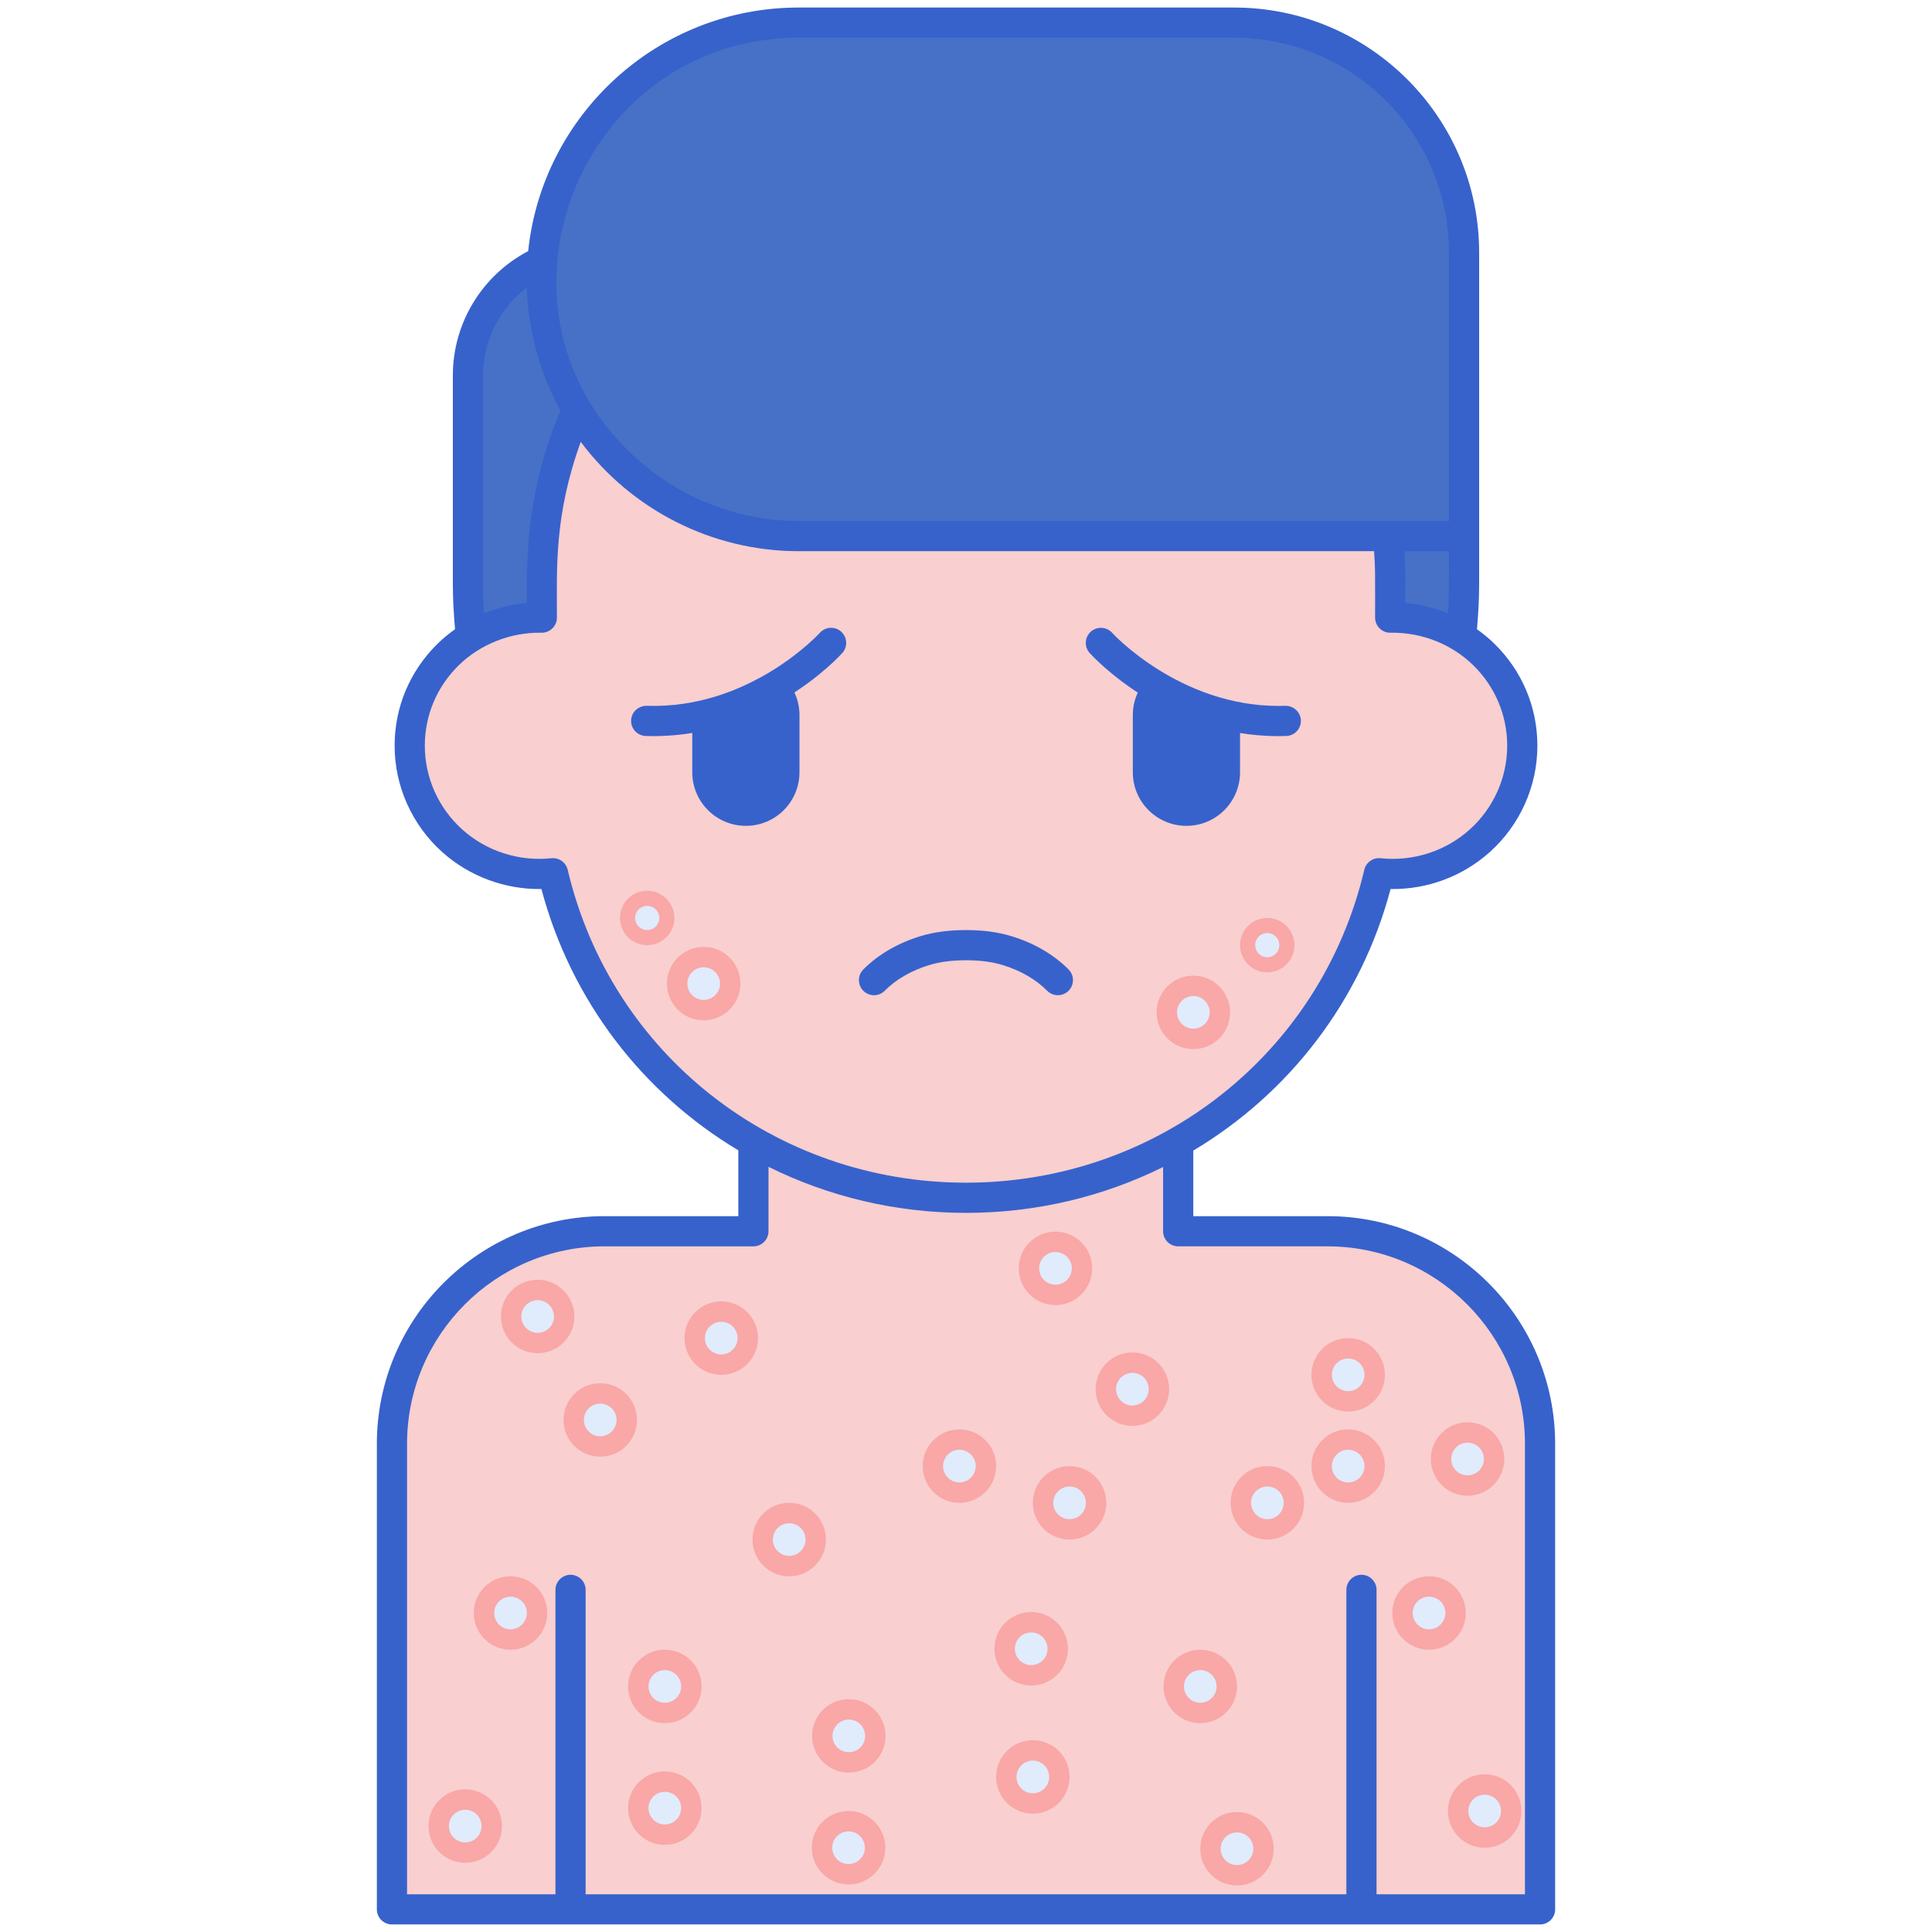 <svg id="Layer_1" enable-background="new 0 0 256 256" height="512" viewBox="0 0 256 256" width="512" xmlns="http://www.w3.org/2000/svg"><g><path d="m175.893 163.149h-19.777c0-15.429 0-25.88 0-43.419h-56.286v43.419h-19.723c-15.559 0-28.172 12.613-28.172 28.172v61.68h152.13c0-8.774 0-52.81 0-61.68 0-15.559-12.613-28.172-28.172-28.172z" fill="#f9cfcf"/><circle cx="95.57" cy="177.307" fill="#f9a7a7" r="4.865"/><path d="m95.566 179.473c-.345 0-.678-.082-.989-.243-.515-.266-.895-.716-1.071-1.266-.175-.551-.125-1.137.14-1.651.374-.723 1.113-1.172 1.927-1.172.345 0 .678.082.99.243.514.266.894.715 1.069 1.266.175.55.125 1.137-.14 1.651-.373.723-1.112 1.172-1.926 1.172z" fill="#e0ebfc"/><circle cx="79.534" cy="188.15" fill="#f9a7a7" r="4.865"/><path d="m79.53 190.316c-.345 0-.679-.082-.991-.243-.513-.265-.893-.715-1.068-1.266s-.125-1.137.14-1.651c.374-.723 1.111-1.172 1.927-1.172.345 0 .678.082.99.243 1.06.548 1.477 1.856.928 2.917-.374.723-1.111 1.172-1.926 1.172z" fill="#e0ebfc"/><circle cx="178.64" cy="182.173" fill="#f9a7a7" r="4.865"/><path d="m178.636 184.338c-.345 0-.678-.082-.99-.243-1.059-.548-1.477-1.856-.928-2.917.374-.723 1.113-1.172 1.927-1.172.345 0 .678.082.989.243 1.061.548 1.478 1.857.929 2.918-.373.722-1.111 1.171-1.927 1.171z" fill="#e0ebfc"/><circle cx="167.932" cy="199.133" fill="#f9a7a7" r="4.865"/><path d="m167.928 201.299c-.345 0-.678-.082-.99-.243-1.06-.548-1.477-1.857-.929-2.917.374-.722 1.113-1.171 1.927-1.171.345 0 .678.082.99.243.514.266.894.715 1.069 1.266.175.55.125 1.137-.14 1.651-.374.722-1.112 1.171-1.927 1.171z" fill="#e0ebfc"/><circle cx="178.64" cy="194.268" fill="#f9a7a7" r="4.865"/><path d="m178.637 196.433c-.345 0-.679-.082-.991-.243-.513-.265-.893-.715-1.068-1.266-.175-.55-.125-1.137.14-1.651.374-.723 1.113-1.172 1.927-1.172.345 0 .678.082.989.243 1.061.548 1.478 1.857.929 2.918-.373.723-1.111 1.171-1.926 1.171z" fill="#e0ebfc"/><circle cx="189.355" cy="213.73" fill="#f9a7a7" r="4.865"/><path d="m189.351 215.896c-.345 0-.678-.082-.99-.243-1.06-.548-1.477-1.857-.928-2.918.373-.721 1.111-1.17 1.926-1.17.347 0 .679.082.991.243 1.06.548 1.477 1.856.928 2.917-.374.722-1.112 1.171-1.927 1.171z" fill="#e0ebfc"/><circle cx="136.64" cy="218.47" fill="#f9a7a7" r="4.865"/><path d="m136.636 220.635c-.345 0-.678-.082-.99-.243-1.059-.548-1.477-1.856-.928-2.917.374-.722 1.113-1.171 1.927-1.171.345 0 .678.082.99.243 1.06.548 1.477 1.856.928 2.917-.373.722-1.111 1.171-1.927 1.171z" fill="#e0ebfc"/><circle cx="104.572" cy="203.999" fill="#f9a7a7" r="4.865"/><path d="m104.569 206.165c-.345 0-.678-.082-.989-.243-.515-.266-.895-.716-1.071-1.266-.175-.551-.125-1.137.14-1.651.374-.723 1.113-1.172 1.927-1.172.345 0 .678.082.99.243 1.06.548 1.477 1.857.928 2.918-.372.722-1.11 1.171-1.925 1.171z" fill="#e0ebfc"/><circle cx="136.856" cy="235.452" fill="#f9a7a7" r="4.865"/><path d="m136.851 237.618c-.345 0-.678-.082-.99-.243-1.059-.548-1.477-1.856-.928-2.917.374-.723 1.111-1.172 1.927-1.172.344 0 .678.082.989.243 1.061.548 1.478 1.857.929 2.918-.372.722-1.11 1.171-1.927 1.171z" fill="#e0ebfc"/><circle cx="139.856" cy="168.064" fill="#f9a7a7" r="4.865"/><path d="m139.852 170.23c-.345 0-.678-.082-.99-.243-1.06-.548-1.477-1.857-.928-2.918.373-.721 1.111-1.171 1.926-1.171.345 0 .679.082.991.243.513.265.893.715 1.068 1.266s.125 1.137-.14 1.651c-.374.723-1.112 1.172-1.927 1.172z" fill="#e0ebfc"/><circle cx="150.048" cy="184.071" fill="#f9a7a7" r="4.865"/><path d="m150.044 186.237c-.347 0-.679-.082-.991-.243-1.059-.548-1.477-1.856-.928-2.917.374-.723 1.113-1.171 1.927-1.171.345 0 .678.082.99.243 1.06.548 1.477 1.857.928 2.918-.373.721-1.111 1.17-1.926 1.17z" fill="#e0ebfc"/><circle cx="127.125" cy="194.268" fill="#f9a7a7" r="4.865"/><path d="m127.121 196.433c-.345 0-.678-.082-.989-.243-1.061-.548-1.478-1.857-.929-2.918.373-.722 1.111-1.171 1.926-1.171.345 0 .679.082.991.243.513.265.893.715 1.068 1.266.175.55.125 1.137-.14 1.651-.374.724-1.113 1.172-1.927 1.172z" fill="#e0ebfc"/><circle cx="61.646" cy="241.966" fill="#f9a7a7" r="4.865"/><path d="m61.643 244.132c-.347 0-.679-.082-.991-.243-1.06-.548-1.477-1.856-.928-2.917.374-.722 1.113-1.171 1.927-1.171.345 0 .678.082.99.243 1.06.548 1.477 1.857.928 2.918-.373.721-1.111 1.17-1.926 1.17z" fill="#e0ebfc"/><circle cx="159.042" cy="223.462" fill="#f9a7a7" r="4.865"/><path d="m159.038 225.627c-.345 0-.678-.082-.99-.243-1.06-.548-1.477-1.857-.928-2.918.373-.721 1.111-1.171 1.926-1.171.345 0 .678.082.989.243.515.266.895.716 1.071 1.266.175.551.125 1.137-.14 1.651-.375.723-1.113 1.172-1.928 1.172z" fill="#e0ebfc"/><circle cx="88.093" cy="239.587" fill="#f9a7a7" r="4.865"/><path d="m88.089 241.753c-.345 0-.679-.082-.991-.243-.513-.265-.893-.715-1.068-1.266s-.125-1.137.14-1.651c.374-.723 1.113-1.172 1.927-1.172.345 0 .678.082.99.243 1.06.548 1.477 1.857.928 2.918-.373.722-1.111 1.171-1.926 1.171z" fill="#e0ebfc"/><circle cx="67.646" cy="213.73" fill="#f9a7a7" r="4.865"/><path d="m67.643 215.896c-.347 0-.679-.082-.991-.243-1.06-.548-1.477-1.856-.928-2.917.374-.722 1.113-1.171 1.927-1.171.345 0 .678.082.99.243 1.06.548 1.477 1.857.928 2.918-.373.721-1.111 1.17-1.926 1.17z" fill="#e0ebfc"/><circle cx="88.093" cy="223.462" fill="#f9a7a7" r="4.865"/><path d="m88.088 225.627c-.345 0-.678-.082-.99-.243-1.059-.548-1.477-1.856-.928-2.917.374-.723 1.113-1.172 1.927-1.172.345 0 .678.082.989.243 1.061.548 1.478 1.857.929 2.918-.373.722-1.111 1.171-1.927 1.171z" fill="#e0ebfc"/><circle cx="141.722" cy="199.133" fill="#f9a7a7" r="4.865"/><path d="m141.718 201.299c-.345 0-.678-.082-.99-.243-1.06-.548-1.477-1.857-.928-2.918.373-.721 1.111-1.17 1.926-1.17.347 0 .679.082.991.243 1.059.548 1.477 1.856.928 2.917-.374.723-1.113 1.171-1.927 1.171z" fill="#e0ebfc"/><path d="m104.569 153.502c-.345 0-.678-.082-.989-.243-.515-.266-.895-.716-1.071-1.266-.175-.55-.125-1.137.14-1.651.374-.723 1.113-1.172 1.927-1.172.345 0 .678.082.989.243 1.061.548 1.478 1.857.929 2.918-.372.722-1.11 1.171-1.925 1.171z" fill="#e0ebfc"/><circle cx="194.459" cy="193.327" fill="#f9a7a7" r="4.865"/><path d="m194.454 195.493c-.345 0-.678-.082-.99-.243-.513-.265-.893-.715-1.068-1.266s-.125-1.137.14-1.651c.374-.723 1.111-1.172 1.927-1.172.345 0 .678.082.99.243 1.059.548 1.477 1.856.928 2.917-.374.723-1.111 1.172-1.927 1.172z" fill="#e0ebfc"/><circle cx="163.908" cy="244.966" fill="#f9a7a7" r="4.865"/><path d="m163.904 247.132c-.345 0-.678-.082-.99-.243-.514-.266-.894-.715-1.069-1.266-.175-.55-.125-1.137.14-1.651.374-.722 1.113-1.171 1.927-1.171.345 0 .678.082.99.243 1.06.548 1.477 1.857.929 2.917-.374.722-1.112 1.171-1.927 1.171z" fill="#e0ebfc"/><circle cx="196.727" cy="239.966" fill="#f9a7a7" r="4.865"/><path d="m196.723 242.132c-.345 0-.678-.082-.99-.243-1.06-.548-1.477-1.857-.928-2.918.373-.721 1.111-1.17 1.926-1.17.345 0 .678.082.99.243.514.266.894.715 1.069 1.266.175.55.125 1.137-.14 1.651-.374.722-1.112 1.171-1.927 1.171z" fill="#e0ebfc"/><circle cx="112.438" cy="244.832" fill="#f9a7a7" r="4.865"/><path d="m112.435 246.998c-.345 0-.679-.082-.991-.243-.513-.265-.893-.715-1.068-1.266-.175-.55-.125-1.137.14-1.651.374-.723 1.111-1.172 1.927-1.172.345 0 .678.082.99.243 1.059.548 1.477 1.856.928 2.917-.374.723-1.111 1.172-1.926 1.172z" fill="#e0ebfc"/><circle cx="112.474" cy="230.014" fill="#f9a7a7" r="4.865"/><path d="m112.471 232.18c-.345 0-.679-.082-.991-.243-.513-.265-.893-.715-1.068-1.266s-.125-1.137.14-1.651c.374-.723 1.113-1.172 1.927-1.172.345 0 .678.082.99.243 1.06.548 1.477 1.857.928 2.918-.373.722-1.111 1.171-1.926 1.171z" fill="#e0ebfc"/><path d="m128 143.373c-36.448 0-65.994-29.547-65.994-65.994v-27.641c0-9.161 7.427-16.588 16.588-16.588h115.4v44.23c0 36.447-29.546 65.993-65.994 65.993z" fill="#4671c6"/><path d="m184.207 81.84v-5.263c0-30.763-25.165-55.701-56.207-55.701-31.043 0-56.207 24.938-56.207 55.701v5.263c-9.76-.198-17.503 7.577-17.503 16.976 0 10.036 8.761 17.974 18.988 16.893 5.801 24.644 28.092 43.004 54.723 43.004 26.633 0 48.923-18.362 54.723-43.004 10.213 1.08 18.988-6.843 18.988-16.893-.001-9.403-7.751-17.174-17.505-16.976z" fill="#f9cfcf"/><g><path d="m140.174 131.871c-.515 0-1.028-.197-1.42-.591-1.498-1.51-3.533-2.686-5.885-3.401-1.414-.431-3.009-.64-4.876-.64s-3.463.209-4.877.64c-2.353.716-4.387 1.892-5.884 3.401-.777.784-2.045.789-2.828.012-.784-.778-.79-2.044-.012-2.828 1.961-1.978 4.575-3.503 7.56-4.412 1.797-.547 3.773-.813 6.041-.813s4.243.266 6.04.813c2.983.908 5.598 2.433 7.561 4.411.777.784.772 2.05-.011 2.829-.391.385-.9.579-1.409.579z" fill="#3762cc"/></g><g><g><path d="m151.86 90.081c-1.091 1.249-1.756 2.878-1.756 4.666v7.578c0 3.923 3.181 7.104 7.104 7.104 3.924 0 7.104-3.181 7.104-7.104v-7.234c-5.085-.889-9.326-2.976-12.452-5.01z" fill="#3762cc"/></g><g><path d="m91.728 95.084v7.241c0 3.923 3.181 7.104 7.104 7.104s7.104-3.181 7.104-7.104v-7.578c0-1.796-.672-3.432-1.771-4.683-3.119 2.035-7.356 4.125-12.437 5.02z" fill="#3762cc"/></g><g><path d="m169.37 97.539c-14.915 0-24.57-10.554-24.983-11.014-.737-.822-.67-2.086.151-2.824.822-.738 2.085-.67 2.822.149.105.116 8.932 9.689 22.036 9.689.302 0 .605-.005.911-.016 1.092-.012 2.029.828 2.066 1.931.037 1.104-.827 2.029-1.932 2.067-.358.012-.716.018-1.071.018z" fill="#3762cc"/></g><g><path d="m86.63 97.539c-.355 0-.712-.006-1.072-.018-1.104-.038-1.969-.963-1.932-2.067s.974-1.944 2.066-1.931c13.661.469 22.854-9.57 22.944-9.671.739-.821 2.003-.89 2.825-.151.821.738.889 2.002.151 2.824-.412.46-10.068 11.014-24.982 11.014z" fill="#3762cc"/></g></g><path d="m193.994 71.036h-88.183c-18.788 0-34.018-15.23-34.018-34.018 0-18.788 15.23-34.018 34.018-34.018h57.721c16.824 0 30.462 13.638 30.462 30.462z" fill="#4671c6"/><circle cx="167.917" cy="125.238" fill="#f9a7a7" r="3.603"/><path d="m167.913 126.842c-.256 0-.502-.061-.733-.18-.785-.406-1.094-1.375-.688-2.161.277-.536.823-.868 1.428-.868.256 0 .502.061.733.18.785.406 1.094 1.375.688 2.161-.277.536-.823.868-1.428.868z" fill="#e0ebfc"/><circle cx="158.125" cy="134.144" fill="#f9a7a7" r="4.865"/><path d="m158.121 136.31c-.345 0-.678-.082-.989-.243-1.061-.548-1.478-1.857-.929-2.918.373-.722 1.111-1.171 1.926-1.171.345 0 .678.082.99.243.514.266.894.715 1.069 1.266.175.55.125 1.137-.14 1.651-.374.723-1.112 1.172-1.927 1.172z" fill="#e0ebfc"/><circle cx="85.757" cy="121.634" fill="#f9a7a7" r="3.603"/><path d="m85.754 123.238c-.255 0-.502-.061-.732-.18-.786-.406-1.095-1.375-.688-2.162.276-.535.823-.867 1.427-.867.256 0 .503.061.734.18.38.196.661.529.791.938.13.408.093.842-.104 1.223-.278.536-.824.868-1.428.868z" fill="#e0ebfc"/><circle cx="93.241" cy="130.333" fill="#f9a7a7" r="4.865"/><path d="m93.238 132.498c-.345 0-.678-.082-.99-.243-.514-.266-.894-.715-1.069-1.266s-.125-1.137.14-1.651c.374-.723 1.113-1.172 1.927-1.172.345 0 .678.082.99.243.514.266.894.715 1.069 1.266.175.55.125 1.137-.14 1.651-.374.723-1.113 1.172-1.927 1.172z" fill="#e0ebfc"/><circle cx="71.241" cy="174.441" fill="#f9a7a7" r="4.865"/><path d="m71.238 176.607c-.345 0-.678-.082-.99-.243-.514-.266-.894-.715-1.069-1.266-.175-.55-.125-1.137.14-1.651.374-.722 1.113-1.171 1.927-1.171.345 0 .678.082.99.243.514.266.894.715 1.069 1.266.175.55.125 1.137-.14 1.651-.374.722-1.113 1.171-1.927 1.171z" fill="#e0ebfc"/><path d="m175.893 161.148h-17.777v-8.688c-.001 0-.001.001-.002.001 12.619-7.532 22.181-19.744 26.146-34.659 4.838.079 9.562-1.674 13.167-4.918 3.994-3.593 6.284-8.721 6.284-14.068 0-5.118-2.022-9.918-5.694-13.516-.724-.709-1.5-1.345-2.311-1.922.177-2.016.288-4.029.288-5.999v-6.343-37.574c0-17.9-14.563-32.462-32.463-32.462h-57.721c-18.596 0-33.945 14.168-35.823 32.277-6.1 3.192-9.981 9.523-9.981 16.461v27.641c0 1.972.111 3.985.289 5.997-.811.578-1.587 1.213-2.311 1.922-3.672 3.598-5.694 8.399-5.694 13.518 0 5.347 2.291 10.476 6.286 14.07 3.605 3.243 8.359 4.993 13.166 4.917 3.96 14.892 13.499 27.089 26.09 34.624v8.722h-17.725c-16.637 0-30.172 13.535-30.172 30.172v61.679c0 1.104.896 2 2 2h152.13c1.104 0 2-.896 2-2v-61.68c0-16.636-13.535-30.172-30.172-30.172zm10.204-88.112h5.897c0 4.601.028 5.789-.121 8.236-1.902-.777-3.919-1.225-5.666-1.369 0-2.704.026-4.655-.11-6.867zm-80.286-68.036h57.721c15.694 0 28.463 12.768 28.463 28.462v35.574h-8.065-78.118c-7.487 0-15.021-2.7-20.978-7.861-22.711-19.659-8.106-56.175 20.977-56.175zm-41.805 44.738c0-4.628 2.201-8.916 5.803-11.636.175 5.86 1.803 11.494 4.455 16.293-4.537 10.772-4.471 19.46-4.471 25.509-1.723.142-3.768.594-5.666 1.369-.08-1.308-.12-2.61-.12-3.894v-27.641zm11.218 65.512c-.214-.912-1.027-1.542-1.945-1.542-.07 0-.141.003-.212.011-4.31.456-8.621-.931-11.816-3.807-3.153-2.837-4.961-6.882-4.961-11.097 0-4.035 1.596-7.821 4.494-10.661 2.808-2.751 6.814-4.39 10.969-4.316 1 .037 2.041-.786 2.041-2 0-6.592-.371-13.518 3.157-23.288 6.757 9.023 17.425 14.484 28.861 14.484h76.263c.164 2.466.133 2.535.133 8.804 0 1.158.978 2.035 2.04 2 4.282-.07 8.207 1.61 10.971 4.317 2.897 2.84 4.493 6.625 4.493 10.659 0 4.215-1.808 8.259-4.96 11.095-3.197 2.877-7.505 4.266-11.818 3.809-.991-.111-1.926.55-2.157 1.531-5.745 24.413-27.447 41.462-52.775 41.462-25.329.002-47.032-17.048-52.778-41.461zm126.841 135.75h-19.665v-40.333c0-1.104-.896-2-2-2s-2 .896-2 2v40.333h-100.8v-40.333c0-1.104-.896-2-2-2s-2 .896-2 2v40.333h-19.665v-59.68c0-14.431 11.741-26.172 26.172-26.172h19.723c1.104 0 2-.896 2-2v-8.539c7.903 3.922 16.803 6.103 26.17 6.103 9.348 0 18.233-2.172 26.124-6.079-.003.001-.006.003-.009.004v8.51c0 1.104.896 2 2 2h19.777c14.432 0 26.173 11.741 26.173 26.172z" fill="#3762cc"/></g></svg>